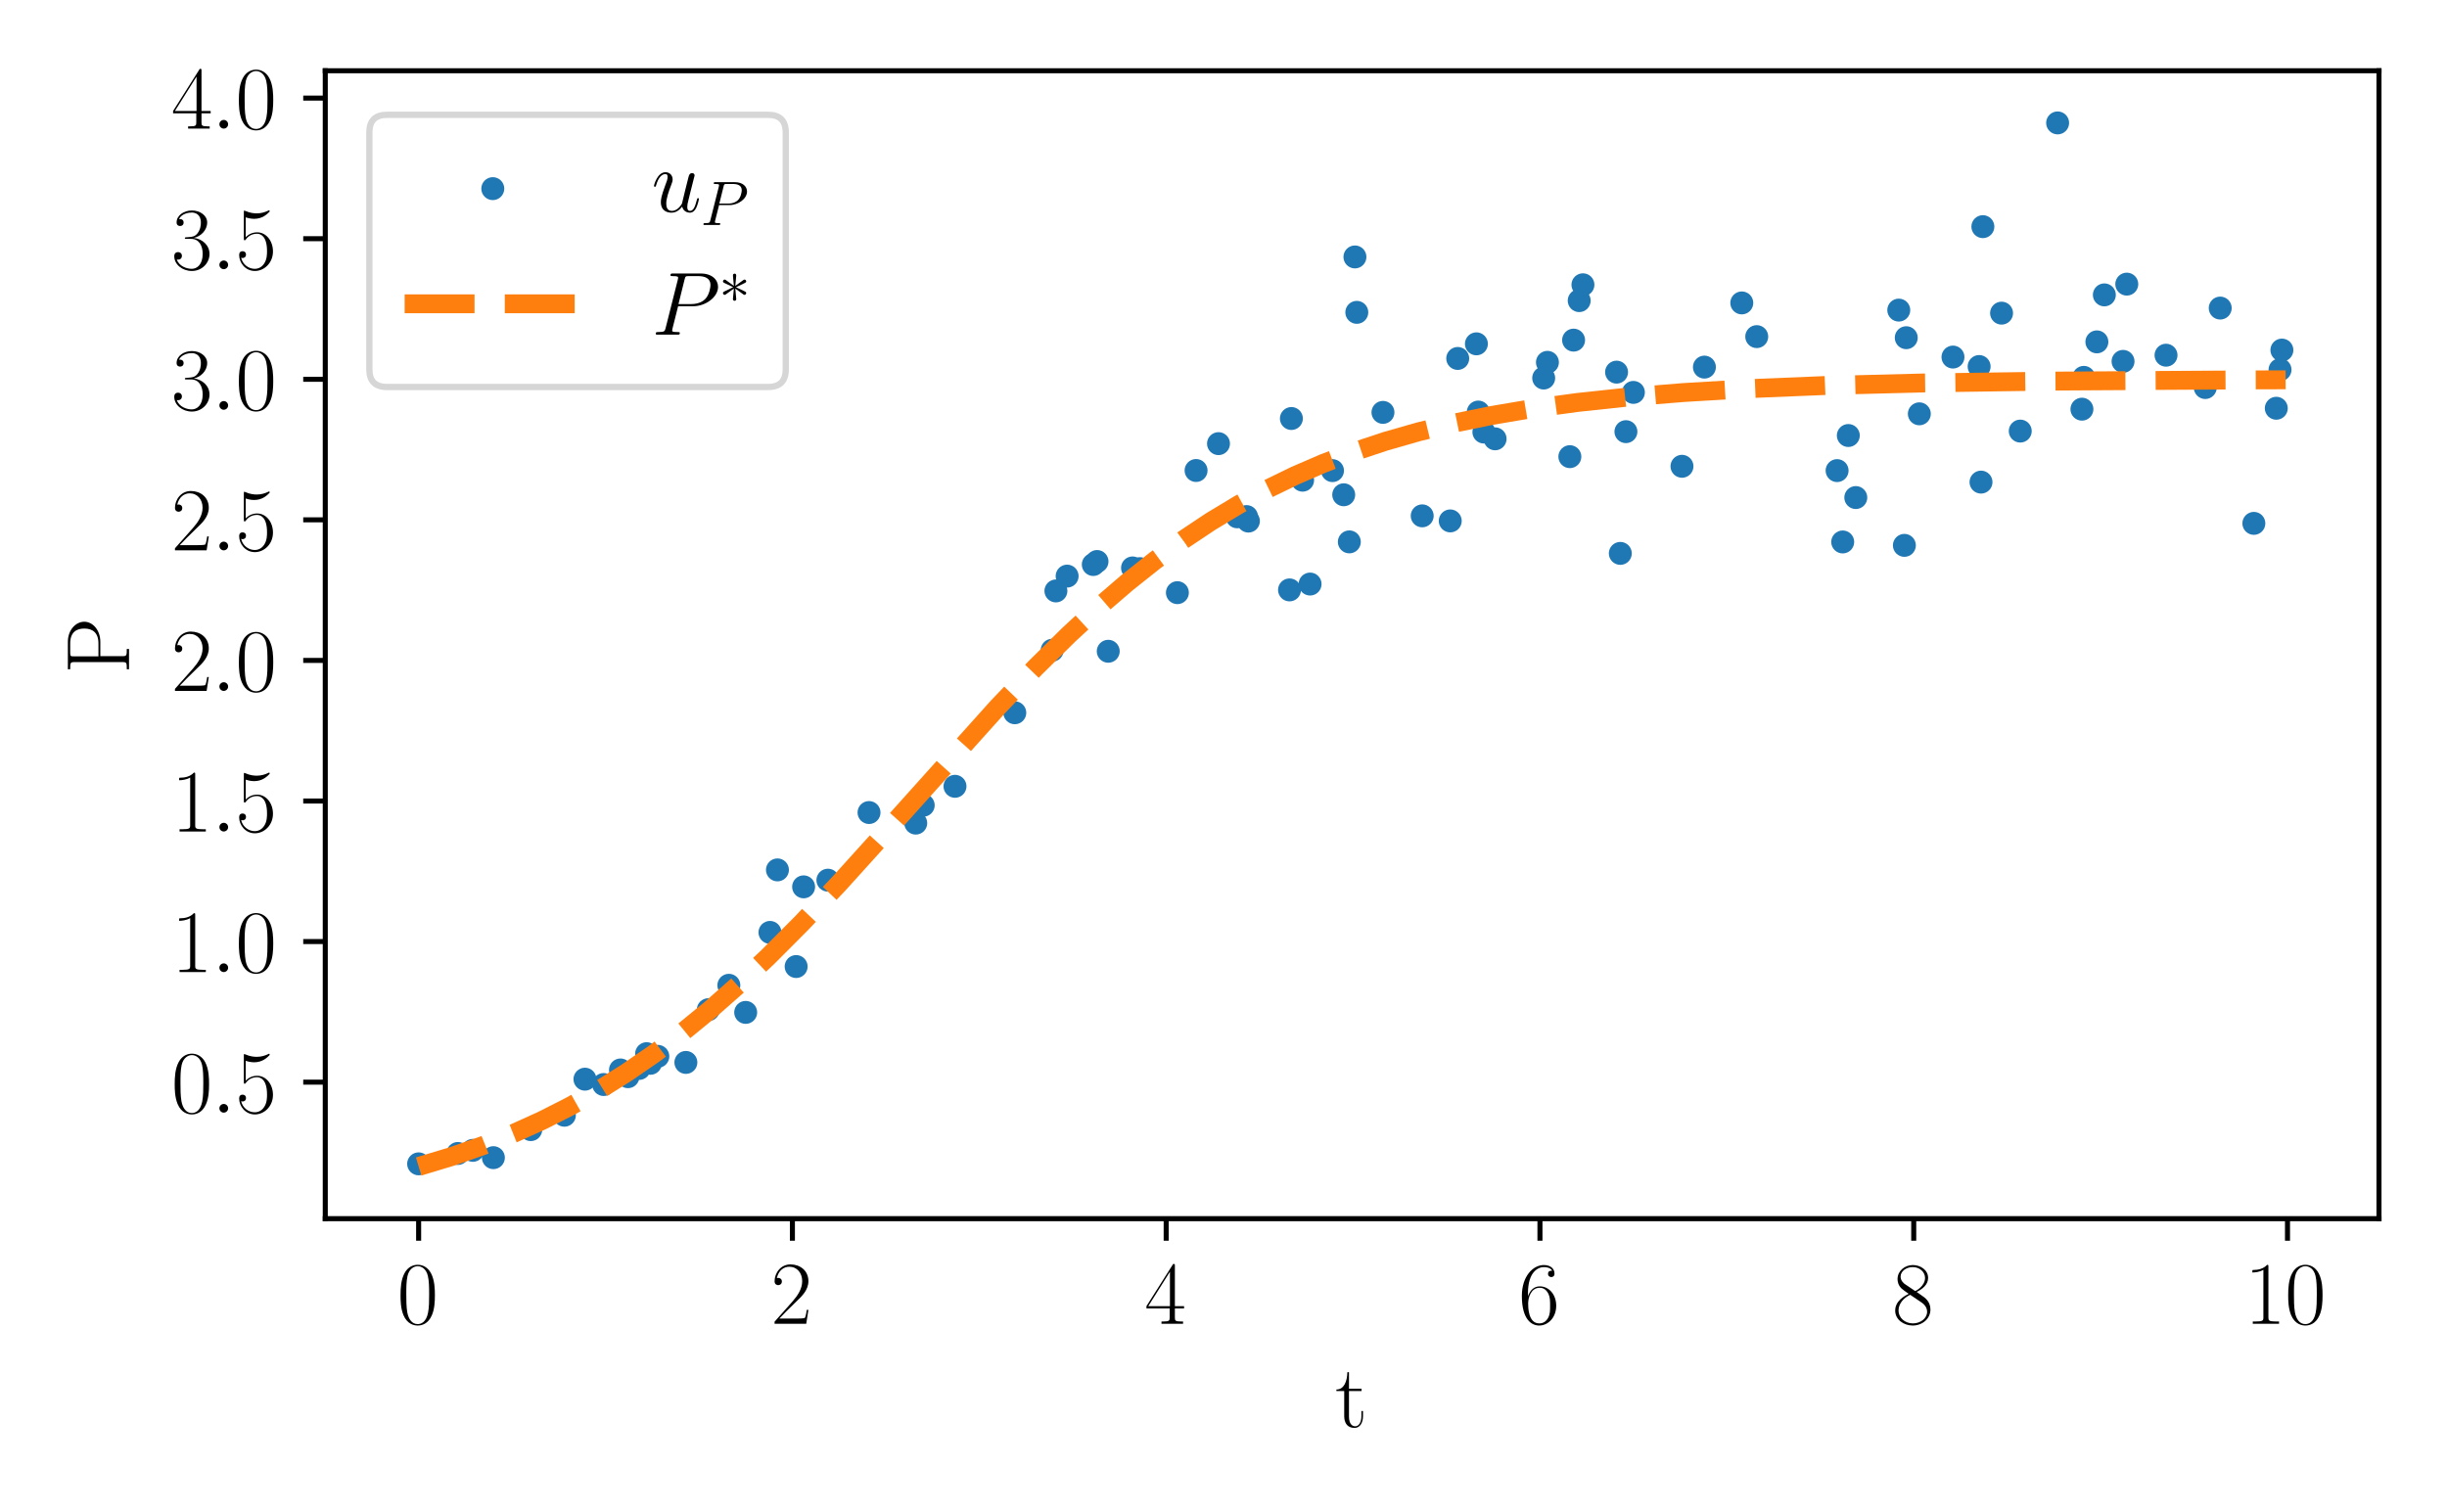 <?xml version="1.0" encoding="utf-8" standalone="no"?>
<!DOCTYPE svg PUBLIC "-//W3C//DTD SVG 1.1//EN"
  "http://www.w3.org/Graphics/SVG/1.1/DTD/svg11.dtd">
<svg xmlns:xlink="http://www.w3.org/1999/xlink" width="388.543pt" height="240.133pt" viewBox="0 0 388.543 240.133" xmlns="http://www.w3.org/2000/svg" version="1.1">
 <defs>
  <style type="text/css">*{stroke-linejoin: round; stroke-linecap: butt}</style>
 </defs>
 <g id="figure_1">
  <g id="patch_1">
   <path d="M 0 240.133 
L 388.543 240.133 
L 388.543 0 
L 0 0 
z
" style="fill: #ffffff"/>
  </g>
  <g id="axes_1">
   <g id="patch_2">
    <path d="M 51.648 193.537 
L 377.743 193.537 
L 377.743 11.233 
L 51.648 11.233 
z
" style="fill: #ffffff"/>
   </g>
   <g id="PathCollection_1">
    <defs>
     <path id="mf559bd3d7b" d="M 0 1.323 
C 0.351 1.323 0.687 1.183 0.935 0.935 
C 1.183 0.687 1.323 0.351 1.323 0 
C 1.323 -0.351 1.183 -0.687 0.935 -0.935 
C 0.687 -1.183 0.351 -1.323 0 -1.323 
C -0.351 -1.323 -0.687 -1.183 -0.935 -0.935 
C -1.183 -0.687 -1.323 -0.351 -1.323 0 
C -1.323 0.351 -1.183 0.687 -0.935 0.935 
C -0.687 1.183 -0.351 1.323 0 1.323 
z
" style="stroke: #1f77b4"/>
    </defs>
    <g clip-path="url(#p6c70597ab7)">
     <use xlink:href="#mf559bd3d7b" x="66.471" y="184.829" style="fill: #1f77b4; stroke: #1f77b4"/>
     <use xlink:href="#mf559bd3d7b" x="72.703" y="183.182" style="fill: #1f77b4; stroke: #1f77b4"/>
     <use xlink:href="#mf559bd3d7b" x="75.077" y="182.686" style="fill: #1f77b4; stroke: #1f77b4"/>
     <use xlink:href="#mf559bd3d7b" x="78.341" y="183.846" style="fill: #1f77b4; stroke: #1f77b4"/>
     <use xlink:href="#mf559bd3d7b" x="84.276" y="179.393" style="fill: #1f77b4; stroke: #1f77b4"/>
     <use xlink:href="#mf559bd3d7b" x="89.617" y="177.108" style="fill: #1f77b4; stroke: #1f77b4"/>
     <use xlink:href="#mf559bd3d7b" x="92.881" y="171.383" style="fill: #1f77b4; stroke: #1f77b4"/>
     <use xlink:href="#mf559bd3d7b" x="95.849" y="172.233" style="fill: #1f77b4; stroke: #1f77b4"/>
     <use xlink:href="#mf559bd3d7b" x="98.52" y="169.918" style="fill: #1f77b4; stroke: #1f77b4"/>
     <use xlink:href="#mf559bd3d7b" x="99.707" y="170.989" style="fill: #1f77b4; stroke: #1f77b4"/>
     <use xlink:href="#mf559bd3d7b" x="101.487" y="169.679" style="fill: #1f77b4; stroke: #1f77b4"/>
     <use xlink:href="#mf559bd3d7b" x="102.674" y="167.333" style="fill: #1f77b4; stroke: #1f77b4"/>
     <use xlink:href="#mf559bd3d7b" x="103.268" y="168.864" style="fill: #1f77b4; stroke: #1f77b4"/>
     <use xlink:href="#mf559bd3d7b" x="104.454" y="167.758" style="fill: #1f77b4; stroke: #1f77b4"/>
     <use xlink:href="#mf559bd3d7b" x="108.906" y="168.722" style="fill: #1f77b4; stroke: #1f77b4"/>
     <use xlink:href="#mf559bd3d7b" x="112.467" y="160.349" style="fill: #1f77b4; stroke: #1f77b4"/>
     <use xlink:href="#mf559bd3d7b" x="115.731" y="156.472" style="fill: #1f77b4; stroke: #1f77b4"/>
     <use xlink:href="#mf559bd3d7b" x="118.402" y="160.776" style="fill: #1f77b4; stroke: #1f77b4"/>
     <use xlink:href="#mf559bd3d7b" x="122.259" y="148.074" style="fill: #1f77b4; stroke: #1f77b4"/>
     <use xlink:href="#mf559bd3d7b" x="123.446" y="138.147" style="fill: #1f77b4; stroke: #1f77b4"/>
     <use xlink:href="#mf559bd3d7b" x="126.414" y="153.495" style="fill: #1f77b4; stroke: #1f77b4"/>
     <use xlink:href="#mf559bd3d7b" x="127.601" y="140.839" style="fill: #1f77b4; stroke: #1f77b4"/>
     <use xlink:href="#mf559bd3d7b" x="131.458" y="139.779" style="fill: #1f77b4; stroke: #1f77b4"/>
     <use xlink:href="#mf559bd3d7b" x="137.987" y="129.038" style="fill: #1f77b4; stroke: #1f77b4"/>
     <use xlink:href="#mf559bd3d7b" x="145.405" y="130.716" style="fill: #1f77b4; stroke: #1f77b4"/>
     <use xlink:href="#mf559bd3d7b" x="146.592" y="127.883" style="fill: #1f77b4; stroke: #1f77b4"/>
     <use xlink:href="#mf559bd3d7b" x="151.637" y="124.872" style="fill: #1f77b4; stroke: #1f77b4"/>
     <use xlink:href="#mf559bd3d7b" x="161.133" y="113.193" style="fill: #1f77b4; stroke: #1f77b4"/>
     <use xlink:href="#mf559bd3d7b" x="167.068" y="103.262" style="fill: #1f77b4; stroke: #1f77b4"/>
     <use xlink:href="#mf559bd3d7b" x="167.661" y="93.844" style="fill: #1f77b4; stroke: #1f77b4"/>
     <use xlink:href="#mf559bd3d7b" x="169.442" y="91.492" style="fill: #1f77b4; stroke: #1f77b4"/>
     <use xlink:href="#mf559bd3d7b" x="173.596" y="89.65" style="fill: #1f77b4; stroke: #1f77b4"/>
     <use xlink:href="#mf559bd3d7b" x="174.19" y="89.172" style="fill: #1f77b4; stroke: #1f77b4"/>
     <use xlink:href="#mf559bd3d7b" x="175.97" y="103.427" style="fill: #1f77b4; stroke: #1f77b4"/>
     <use xlink:href="#mf559bd3d7b" x="179.828" y="90.192" style="fill: #1f77b4; stroke: #1f77b4"/>
     <use xlink:href="#mf559bd3d7b" x="181.015" y="90.307" style="fill: #1f77b4; stroke: #1f77b4"/>
     <use xlink:href="#mf559bd3d7b" x="186.95" y="94.12" style="fill: #1f77b4; stroke: #1f77b4"/>
     <use xlink:href="#mf559bd3d7b" x="189.917" y="74.719" style="fill: #1f77b4; stroke: #1f77b4"/>
     <use xlink:href="#mf559bd3d7b" x="193.478" y="70.454" style="fill: #1f77b4; stroke: #1f77b4"/>
     <use xlink:href="#mf559bd3d7b" x="196.446" y="82.075" style="fill: #1f77b4; stroke: #1f77b4"/>
     <use xlink:href="#mf559bd3d7b" x="197.93" y="82.037" style="fill: #1f77b4; stroke: #1f77b4"/>
     <use xlink:href="#mf559bd3d7b" x="198.226" y="82.753" style="fill: #1f77b4; stroke: #1f77b4"/>
     <use xlink:href="#mf559bd3d7b" x="204.755" y="93.682" style="fill: #1f77b4; stroke: #1f77b4"/>
     <use xlink:href="#mf559bd3d7b" x="205.051" y="66.463" style="fill: #1f77b4; stroke: #1f77b4"/>
     <use xlink:href="#mf559bd3d7b" x="206.832" y="76.257" style="fill: #1f77b4; stroke: #1f77b4"/>
     <use xlink:href="#mf559bd3d7b" x="208.019" y="92.753" style="fill: #1f77b4; stroke: #1f77b4"/>
     <use xlink:href="#mf559bd3d7b" x="211.58" y="74.739" style="fill: #1f77b4; stroke: #1f77b4"/>
     <use xlink:href="#mf559bd3d7b" x="213.36" y="78.575" style="fill: #1f77b4; stroke: #1f77b4"/>
     <use xlink:href="#mf559bd3d7b" x="214.251" y="86.056" style="fill: #1f77b4; stroke: #1f77b4"/>
     <use xlink:href="#mf559bd3d7b" x="215.141" y="40.804" style="fill: #1f77b4; stroke: #1f77b4"/>
     <use xlink:href="#mf559bd3d7b" x="215.438" y="49.604" style="fill: #1f77b4; stroke: #1f77b4"/>
     <use xlink:href="#mf559bd3d7b" x="219.592" y="65.49" style="fill: #1f77b4; stroke: #1f77b4"/>
     <use xlink:href="#mf559bd3d7b" x="225.824" y="81.921" style="fill: #1f77b4; stroke: #1f77b4"/>
     <use xlink:href="#mf559bd3d7b" x="230.275" y="82.725" style="fill: #1f77b4; stroke: #1f77b4"/>
     <use xlink:href="#mf559bd3d7b" x="231.462" y="56.926" style="fill: #1f77b4; stroke: #1f77b4"/>
     <use xlink:href="#mf559bd3d7b" x="234.429" y="54.604" style="fill: #1f77b4; stroke: #1f77b4"/>
     <use xlink:href="#mf559bd3d7b" x="234.726" y="65.438" style="fill: #1f77b4; stroke: #1f77b4"/>
     <use xlink:href="#mf559bd3d7b" x="235.616" y="68.615" style="fill: #1f77b4; stroke: #1f77b4"/>
     <use xlink:href="#mf559bd3d7b" x="237.397" y="69.689" style="fill: #1f77b4; stroke: #1f77b4"/>
     <use xlink:href="#mf559bd3d7b" x="245.112" y="60.037" style="fill: #1f77b4; stroke: #1f77b4"/>
     <use xlink:href="#mf559bd3d7b" x="245.706" y="57.541" style="fill: #1f77b4; stroke: #1f77b4"/>
     <use xlink:href="#mf559bd3d7b" x="249.267" y="72.522" style="fill: #1f77b4; stroke: #1f77b4"/>
     <use xlink:href="#mf559bd3d7b" x="249.86" y="54.015" style="fill: #1f77b4; stroke: #1f77b4"/>
     <use xlink:href="#mf559bd3d7b" x="250.75" y="47.741" style="fill: #1f77b4; stroke: #1f77b4"/>
     <use xlink:href="#mf559bd3d7b" x="251.344" y="45.224" style="fill: #1f77b4; stroke: #1f77b4"/>
     <use xlink:href="#mf559bd3d7b" x="256.685" y="59.098" style="fill: #1f77b4; stroke: #1f77b4"/>
     <use xlink:href="#mf559bd3d7b" x="257.279" y="87.883" style="fill: #1f77b4; stroke: #1f77b4"/>
     <use xlink:href="#mf559bd3d7b" x="258.169" y="68.551" style="fill: #1f77b4; stroke: #1f77b4"/>
     <use xlink:href="#mf559bd3d7b" x="259.356" y="62.317" style="fill: #1f77b4; stroke: #1f77b4"/>
     <use xlink:href="#mf559bd3d7b" x="267.071" y="74.051" style="fill: #1f77b4; stroke: #1f77b4"/>
     <use xlink:href="#mf559bd3d7b" x="270.632" y="58.3" style="fill: #1f77b4; stroke: #1f77b4"/>
     <use xlink:href="#mf559bd3d7b" x="276.567" y="48.106" style="fill: #1f77b4; stroke: #1f77b4"/>
     <use xlink:href="#mf559bd3d7b" x="278.941" y="53.458" style="fill: #1f77b4; stroke: #1f77b4"/>
     <use xlink:href="#mf559bd3d7b" x="291.701" y="74.736" style="fill: #1f77b4; stroke: #1f77b4"/>
     <use xlink:href="#mf559bd3d7b" x="292.592" y="86.067" style="fill: #1f77b4; stroke: #1f77b4"/>
     <use xlink:href="#mf559bd3d7b" x="293.482" y="69.163" style="fill: #1f77b4; stroke: #1f77b4"/>
     <use xlink:href="#mf559bd3d7b" x="294.669" y="79.016" style="fill: #1f77b4; stroke: #1f77b4"/>
     <use xlink:href="#mf559bd3d7b" x="301.494" y="49.248" style="fill: #1f77b4; stroke: #1f77b4"/>
     <use xlink:href="#mf559bd3d7b" x="302.384" y="86.608" style="fill: #1f77b4; stroke: #1f77b4"/>
     <use xlink:href="#mf559bd3d7b" x="302.681" y="53.631" style="fill: #1f77b4; stroke: #1f77b4"/>
     <use xlink:href="#mf559bd3d7b" x="304.758" y="65.718" style="fill: #1f77b4; stroke: #1f77b4"/>
     <use xlink:href="#mf559bd3d7b" x="310.1" y="56.705" style="fill: #1f77b4; stroke: #1f77b4"/>
     <use xlink:href="#mf559bd3d7b" x="314.254" y="58.206" style="fill: #1f77b4; stroke: #1f77b4"/>
     <use xlink:href="#mf559bd3d7b" x="314.551" y="76.564" style="fill: #1f77b4; stroke: #1f77b4"/>
     <use xlink:href="#mf559bd3d7b" x="314.848" y="35.994" style="fill: #1f77b4; stroke: #1f77b4"/>
     <use xlink:href="#mf559bd3d7b" x="317.815" y="49.73" style="fill: #1f77b4; stroke: #1f77b4"/>
     <use xlink:href="#mf559bd3d7b" x="320.783" y="68.46" style="fill: #1f77b4; stroke: #1f77b4"/>
     <use xlink:href="#mf559bd3d7b" x="326.717" y="19.52" style="fill: #1f77b4; stroke: #1f77b4"/>
     <use xlink:href="#mf559bd3d7b" x="330.575" y="64.981" style="fill: #1f77b4; stroke: #1f77b4"/>
     <use xlink:href="#mf559bd3d7b" x="330.872" y="59.929" style="fill: #1f77b4; stroke: #1f77b4"/>
     <use xlink:href="#mf559bd3d7b" x="332.949" y="54.292" style="fill: #1f77b4; stroke: #1f77b4"/>
     <use xlink:href="#mf559bd3d7b" x="334.136" y="46.83" style="fill: #1f77b4; stroke: #1f77b4"/>
     <use xlink:href="#mf559bd3d7b" x="337.104" y="57.39" style="fill: #1f77b4; stroke: #1f77b4"/>
     <use xlink:href="#mf559bd3d7b" x="337.697" y="45.121" style="fill: #1f77b4; stroke: #1f77b4"/>
     <use xlink:href="#mf559bd3d7b" x="343.929" y="56.409" style="fill: #1f77b4; stroke: #1f77b4"/>
     <use xlink:href="#mf559bd3d7b" x="350.16" y="61.545" style="fill: #1f77b4; stroke: #1f77b4"/>
     <use xlink:href="#mf559bd3d7b" x="352.534" y="48.925" style="fill: #1f77b4; stroke: #1f77b4"/>
     <use xlink:href="#mf559bd3d7b" x="357.876" y="83.116" style="fill: #1f77b4; stroke: #1f77b4"/>
     <use xlink:href="#mf559bd3d7b" x="361.437" y="64.835" style="fill: #1f77b4; stroke: #1f77b4"/>
     <use xlink:href="#mf559bd3d7b" x="362.03" y="58.712" style="fill: #1f77b4; stroke: #1f77b4"/>
     <use xlink:href="#mf559bd3d7b" x="362.327" y="55.595" style="fill: #1f77b4; stroke: #1f77b4"/>
    </g>
   </g>
   <g id="matplotlib.axis_1">
    <g id="xtick_1">
     <g id="line2d_1">
      <defs>
       <path id="me4c983f504" d="M 0 0 
L 0 3.5 
" style="stroke: #000000; stroke-width: 0.8"/>
      </defs>
      <g>
       <use xlink:href="#me4c983f504" x="66.471" y="193.537" style="stroke: #000000; stroke-width: 0.8"/>
      </g>
     </g>
     <g id="text_1">
      <!-- $\mathdefault{0}$ -->
      <g transform="translate(63.057 210.223) scale(0.14 -0.14)">
       <defs>
        <path id="CMR17-30" d="M 2688 2025 
C 2688 2416 2682 3080 2413 3591 
C 2176 4039 1798 4198 1466 4198 
C 1158 4198 768 4058 525 3597 
C 269 3118 243 2524 243 2025 
C 243 1661 250 1106 448 619 
C 723 -39 1216 -128 1466 -128 
C 1760 -128 2208 -7 2470 600 
C 2662 1042 2688 1559 2688 2025 
z
M 1466 -26 
C 1056 -26 813 325 723 812 
C 653 1188 653 1738 653 2096 
C 653 2588 653 2997 736 3387 
C 858 3929 1216 4096 1466 4096 
C 1728 4096 2067 3923 2189 3400 
C 2272 3036 2278 2607 2278 2096 
C 2278 1680 2278 1169 2202 792 
C 2067 95 1690 -26 1466 -26 
z
" transform="scale(0.016)"/>
       </defs>
       <use xlink:href="#CMR17-30" transform="scale(0.996)"/>
      </g>
     </g>
    </g>
    <g id="xtick_2">
     <g id="line2d_2">
      <g>
       <use xlink:href="#me4c983f504" x="125.82" y="193.537" style="stroke: #000000; stroke-width: 0.8"/>
      </g>
     </g>
     <g id="text_2">
      <!-- $\mathdefault{2}$ -->
      <g transform="translate(122.406 210.223) scale(0.14 -0.14)">
       <defs>
        <path id="CMR17-32" d="M 2669 989 
L 2554 989 
C 2490 536 2438 459 2413 420 
C 2381 369 1920 369 1830 369 
L 602 369 
C 832 619 1280 1072 1824 1597 
C 2214 1967 2669 2402 2669 3035 
C 2669 3790 2067 4224 1395 4224 
C 691 4224 262 3604 262 3030 
C 262 2780 448 2748 525 2748 
C 589 2748 781 2787 781 3010 
C 781 3207 614 3264 525 3264 
C 486 3264 448 3258 422 3245 
C 544 3790 915 4058 1306 4058 
C 1862 4058 2227 3617 2227 3035 
C 2227 2479 1901 2000 1536 1584 
L 262 146 
L 262 0 
L 2515 0 
L 2669 989 
z
" transform="scale(0.016)"/>
       </defs>
       <use xlink:href="#CMR17-32" transform="scale(0.996)"/>
      </g>
     </g>
    </g>
    <g id="xtick_3">
     <g id="line2d_3">
      <g>
       <use xlink:href="#me4c983f504" x="185.169" y="193.537" style="stroke: #000000; stroke-width: 0.8"/>
      </g>
     </g>
     <g id="text_3">
      <!-- $\mathdefault{4}$ -->
      <g transform="translate(181.755 210.223) scale(0.14 -0.14)">
       <defs>
        <path id="CMR17-34" d="M 2150 4122 
C 2150 4256 2144 4256 2029 4256 
L 128 1254 
L 128 1088 
L 1779 1088 
L 1779 457 
C 1779 224 1766 160 1318 160 
L 1197 160 
L 1197 0 
C 1402 0 1747 0 1965 0 
C 2182 0 2528 0 2733 0 
L 2733 160 
L 2611 160 
C 2163 160 2150 224 2150 457 
L 2150 1088 
L 2803 1088 
L 2803 1254 
L 2150 1254 
L 2150 4122 
z
M 1798 3703 
L 1798 1254 
L 256 1254 
L 1798 3703 
z
" transform="scale(0.016)"/>
       </defs>
       <use xlink:href="#CMR17-34" transform="scale(0.996)"/>
      </g>
     </g>
    </g>
    <g id="xtick_4">
     <g id="line2d_4">
      <g>
       <use xlink:href="#me4c983f504" x="244.519" y="193.537" style="stroke: #000000; stroke-width: 0.8"/>
      </g>
     </g>
     <g id="text_4">
      <!-- $\mathdefault{6}$ -->
      <g transform="translate(241.104 210.223) scale(0.14 -0.14)">
       <defs>
        <path id="CMR17-36" d="M 678 2176 
C 678 3690 1395 4032 1811 4032 
C 1946 4032 2272 4009 2400 3776 
C 2298 3776 2106 3776 2106 3553 
C 2106 3381 2246 3323 2336 3323 
C 2394 3323 2566 3348 2566 3560 
C 2566 3954 2246 4179 1805 4179 
C 1043 4179 243 3390 243 1984 
C 243 253 966 -128 1478 -128 
C 2099 -128 2688 427 2688 1283 
C 2688 2081 2170 2662 1517 2662 
C 1126 2662 838 2407 678 1960 
L 678 2176 
z
M 1478 25 
C 691 25 691 1200 691 1436 
C 691 1896 909 2560 1504 2560 
C 1613 2560 1926 2560 2138 2120 
C 2253 1870 2253 1609 2253 1289 
C 2253 944 2253 690 2118 434 
C 1978 171 1773 25 1478 25 
z
" transform="scale(0.016)"/>
       </defs>
       <use xlink:href="#CMR17-36" transform="scale(0.996)"/>
      </g>
     </g>
    </g>
    <g id="xtick_5">
     <g id="line2d_5">
      <g>
       <use xlink:href="#me4c983f504" x="303.868" y="193.537" style="stroke: #000000; stroke-width: 0.8"/>
      </g>
     </g>
     <g id="text_5">
      <!-- $\mathdefault{8}$ -->
      <g transform="translate(300.454 210.223) scale(0.14 -0.14)">
       <defs>
        <path id="CMR17-38" d="M 1741 2264 
C 2144 2467 2554 2773 2554 3263 
C 2554 3841 1990 4179 1472 4179 
C 890 4179 378 3759 378 3180 
C 378 3021 416 2747 666 2505 
C 730 2442 998 2251 1171 2130 
C 883 1983 211 1634 211 934 
C 211 279 838 -128 1459 -128 
C 2144 -128 2720 362 2720 1010 
C 2720 1590 2330 1857 2074 2029 
L 1741 2264 
z
M 902 2822 
C 851 2854 595 3051 595 3351 
C 595 3739 998 4032 1459 4032 
C 1965 4032 2336 3676 2336 3262 
C 2336 2669 1670 2331 1638 2331 
C 1632 2331 1626 2331 1574 2370 
L 902 2822 
z
M 2080 1519 
C 2176 1449 2483 1240 2483 851 
C 2483 381 2010 25 1472 25 
C 890 25 448 438 448 940 
C 448 1443 838 1862 1280 2060 
L 2080 1519 
z
" transform="scale(0.016)"/>
       </defs>
       <use xlink:href="#CMR17-38" transform="scale(0.996)"/>
      </g>
     </g>
    </g>
    <g id="xtick_6">
     <g id="line2d_6">
      <g>
       <use xlink:href="#me4c983f504" x="363.217" y="193.537" style="stroke: #000000; stroke-width: 0.8"/>
      </g>
     </g>
     <g id="text_6">
      <!-- $\mathdefault{10}$ -->
      <g transform="translate(356.389 210.223) scale(0.14 -0.14)">
       <defs>
        <path id="CMR17-31" d="M 1702 4058 
C 1702 4192 1696 4192 1606 4192 
C 1357 3916 979 3827 621 3827 
C 602 3827 570 3827 563 3808 
C 557 3795 557 3782 557 3648 
C 755 3648 1088 3686 1344 3839 
L 1344 461 
C 1344 236 1331 160 781 160 
L 589 160 
L 589 0 
C 896 0 1216 0 1523 0 
C 1830 0 2150 0 2458 0 
L 2458 160 
L 2266 160 
C 1715 160 1702 230 1702 458 
L 1702 4058 
z
" transform="scale(0.016)"/>
       </defs>
       <use xlink:href="#CMR17-31" transform="scale(0.996)"/>
       <use xlink:href="#CMR17-30" transform="translate(45.69 0) scale(0.996)"/>
      </g>
     </g>
    </g>
    <g id="text_7">
     <!-- t -->
     <g transform="translate(212.04 226.621) scale(0.14 -0.14)">
      <defs>
       <path id="CMR17-74" d="M 966 2560 
L 1862 2560 
L 1862 2725 
L 966 2725 
L 966 3904 
L 851 3904 
C 838 3245 614 2668 70 2668 
L 70 2560 
L 627 2560 
L 627 771 
C 627 650 627 -64 1370 -64 
C 1747 -64 1965 306 1965 777 
L 1965 1140 
L 1850 1140 
L 1850 783 
C 1850 344 1677 51 1408 51 
C 1222 51 966 178 966 758 
L 966 2560 
z
" transform="scale(0.016)"/>
      </defs>
      <use xlink:href="#CMR17-74" transform="scale(0.996)"/>
     </g>
    </g>
   </g>
   <g id="matplotlib.axis_2">
    <g id="ytick_1">
     <g id="line2d_7">
      <defs>
       <path id="mcf513966ed" d="M 0 0 
L -3.5 0 
" style="stroke: #000000; stroke-width: 0.8"/>
      </defs>
      <g>
       <use xlink:href="#mcf513966ed" x="51.648" y="171.855" style="stroke: #000000; stroke-width: 0.8"/>
      </g>
     </g>
     <g id="text_8">
      <!-- $\mathdefault{0.5}$ -->
      <g transform="translate(27.198 176.698) scale(0.14 -0.14)">
       <defs>
        <path id="CMMI12-3a" d="M 1178 307 
C 1178 492 1024 619 870 619 
C 685 619 557 466 557 313 
C 557 128 710 0 864 0 
C 1050 0 1178 153 1178 307 
z
" transform="scale(0.016)"/>
        <path id="CMR17-35" d="M 730 3692 
C 794 3666 1056 3584 1325 3584 
C 1920 3584 2246 3911 2432 4100 
C 2432 4157 2432 4192 2394 4192 
C 2387 4192 2374 4192 2323 4163 
C 2099 4058 1837 3973 1517 3973 
C 1325 3973 1037 3999 723 4139 
C 653 4171 640 4171 634 4171 
C 602 4171 595 4164 595 4037 
L 595 2203 
C 595 2089 595 2057 659 2057 
C 691 2057 704 2070 736 2114 
C 941 2401 1222 2522 1542 2522 
C 1766 2522 2246 2382 2246 1289 
C 2246 1085 2246 715 2054 421 
C 1894 159 1645 25 1370 25 
C 947 25 518 320 403 814 
C 429 807 480 795 506 795 
C 589 795 749 840 749 1038 
C 749 1210 627 1280 506 1280 
C 358 1280 262 1190 262 1011 
C 262 454 704 -128 1382 -128 
C 2042 -128 2669 440 2669 1264 
C 2669 2030 2170 2624 1549 2624 
C 1222 2624 947 2503 730 2274 
L 730 3692 
z
" transform="scale(0.016)"/>
       </defs>
       <use xlink:href="#CMR17-30" transform="scale(0.996)"/>
       <use xlink:href="#CMMI12-3a" transform="translate(45.69 0) scale(0.996)"/>
       <use xlink:href="#CMR17-35" transform="translate(72.788 0) scale(0.996)"/>
      </g>
     </g>
    </g>
    <g id="ytick_2">
     <g id="line2d_8">
      <g>
       <use xlink:href="#mcf513966ed" x="51.648" y="149.531" style="stroke: #000000; stroke-width: 0.8"/>
      </g>
     </g>
     <g id="text_9">
      <!-- $\mathdefault{1.0}$ -->
      <g transform="translate(27.198 154.373) scale(0.14 -0.14)">
       <use xlink:href="#CMR17-31" transform="scale(0.996)"/>
       <use xlink:href="#CMMI12-3a" transform="translate(45.69 0) scale(0.996)"/>
       <use xlink:href="#CMR17-30" transform="translate(72.788 0) scale(0.996)"/>
      </g>
     </g>
    </g>
    <g id="ytick_3">
     <g id="line2d_9">
      <g>
       <use xlink:href="#mcf513966ed" x="51.648" y="127.206" style="stroke: #000000; stroke-width: 0.8"/>
      </g>
     </g>
     <g id="text_10">
      <!-- $\mathdefault{1.5}$ -->
      <g transform="translate(27.198 132.049) scale(0.14 -0.14)">
       <use xlink:href="#CMR17-31" transform="scale(0.996)"/>
       <use xlink:href="#CMMI12-3a" transform="translate(45.69 0) scale(0.996)"/>
       <use xlink:href="#CMR17-35" transform="translate(72.788 0) scale(0.996)"/>
      </g>
     </g>
    </g>
    <g id="ytick_4">
     <g id="line2d_10">
      <g>
       <use xlink:href="#mcf513966ed" x="51.648" y="104.881" style="stroke: #000000; stroke-width: 0.8"/>
      </g>
     </g>
     <g id="text_11">
      <!-- $\mathdefault{2.0}$ -->
      <g transform="translate(27.198 109.724) scale(0.14 -0.14)">
       <use xlink:href="#CMR17-32" transform="scale(0.996)"/>
       <use xlink:href="#CMMI12-3a" transform="translate(45.69 0) scale(0.996)"/>
       <use xlink:href="#CMR17-30" transform="translate(72.788 0) scale(0.996)"/>
      </g>
     </g>
    </g>
    <g id="ytick_5">
     <g id="line2d_11">
      <g>
       <use xlink:href="#mcf513966ed" x="51.648" y="82.556" style="stroke: #000000; stroke-width: 0.8"/>
      </g>
     </g>
     <g id="text_12">
      <!-- $\mathdefault{2.5}$ -->
      <g transform="translate(27.198 87.399) scale(0.14 -0.14)">
       <use xlink:href="#CMR17-32" transform="scale(0.996)"/>
       <use xlink:href="#CMMI12-3a" transform="translate(45.69 0) scale(0.996)"/>
       <use xlink:href="#CMR17-35" transform="translate(72.788 0) scale(0.996)"/>
      </g>
     </g>
    </g>
    <g id="ytick_6">
     <g id="line2d_12">
      <g>
       <use xlink:href="#mcf513966ed" x="51.648" y="60.231" style="stroke: #000000; stroke-width: 0.8"/>
      </g>
     </g>
     <g id="text_13">
      <!-- $\mathdefault{3.0}$ -->
      <g transform="translate(27.198 65.074) scale(0.14 -0.14)">
       <defs>
        <path id="CMR17-33" d="M 1414 2157 
C 1984 2157 2234 1662 2234 1090 
C 2234 320 1824 25 1453 25 
C 1114 25 563 194 390 693 
C 422 680 454 680 486 680 
C 640 680 755 782 755 948 
C 755 1133 614 1216 486 1216 
C 378 1216 211 1165 211 926 
C 211 335 787 -128 1466 -128 
C 2176 -128 2720 430 2720 1085 
C 2720 1707 2208 2157 1600 2227 
C 2086 2328 2554 2756 2554 3329 
C 2554 3820 2048 4179 1472 4179 
C 890 4179 378 3829 378 3329 
C 378 3110 544 3072 627 3072 
C 762 3072 877 3155 877 3321 
C 877 3486 762 3569 627 3569 
C 602 3569 570 3569 544 3557 
C 730 3959 1235 4032 1459 4032 
C 1683 4032 2106 3925 2106 3320 
C 2106 3143 2080 2828 1862 2550 
C 1670 2304 1453 2304 1242 2284 
C 1210 2284 1062 2269 1037 2269 
C 992 2263 966 2257 966 2208 
C 966 2163 973 2157 1101 2157 
L 1414 2157 
z
" transform="scale(0.016)"/>
       </defs>
       <use xlink:href="#CMR17-33" transform="scale(0.996)"/>
       <use xlink:href="#CMMI12-3a" transform="translate(45.69 0) scale(0.996)"/>
       <use xlink:href="#CMR17-30" transform="translate(72.788 0) scale(0.996)"/>
      </g>
     </g>
    </g>
    <g id="ytick_7">
     <g id="line2d_13">
      <g>
       <use xlink:href="#mcf513966ed" x="51.648" y="37.906" style="stroke: #000000; stroke-width: 0.8"/>
      </g>
     </g>
     <g id="text_14">
      <!-- $\mathdefault{3.5}$ -->
      <g transform="translate(27.198 42.749) scale(0.14 -0.14)">
       <use xlink:href="#CMR17-33" transform="scale(0.996)"/>
       <use xlink:href="#CMMI12-3a" transform="translate(45.69 0) scale(0.996)"/>
       <use xlink:href="#CMR17-35" transform="translate(72.788 0) scale(0.996)"/>
      </g>
     </g>
    </g>
    <g id="ytick_8">
     <g id="line2d_14">
      <g>
       <use xlink:href="#mcf513966ed" x="51.648" y="15.581" style="stroke: #000000; stroke-width: 0.8"/>
      </g>
     </g>
     <g id="text_15">
      <!-- $\mathdefault{4.0}$ -->
      <g transform="translate(27.198 20.424) scale(0.14 -0.14)">
       <use xlink:href="#CMR17-34" transform="scale(0.996)"/>
       <use xlink:href="#CMMI12-3a" transform="translate(45.69 0) scale(0.996)"/>
       <use xlink:href="#CMR17-30" transform="translate(72.788 0) scale(0.996)"/>
      </g>
     </g>
    </g>
    <g id="text_16">
     <!-- P -->
     <g transform="translate(20.486 107.031) rotate(-90) scale(0.14 -0.14)">
      <defs>
       <path id="CMR17-50" d="M 1267 2042 
L 2291 2042 
C 3117 2042 3718 2578 3718 3184 
C 3718 3791 3130 4352 2291 4352 
L 333 4352 
L 333 4186 
C 774 4186 845 4186 845 3899 
L 845 446 
C 845 160 774 160 333 160 
L 333 0 
C 518 0 858 0 1056 0 
C 1254 0 1594 0 1779 0 
L 1779 160 
C 1338 160 1267 160 1267 446 
L 1267 2042 
z
M 1254 2176 
L 1254 3938 
C 1254 4155 1267 4186 1523 4186 
L 2170 4186 
C 2995 4186 3232 3714 3232 3184 
C 3232 2604 2950 2176 2170 2176 
L 1254 2176 
z
" transform="scale(0.016)"/>
      </defs>
      <use xlink:href="#CMR17-50" transform="scale(0.996)"/>
     </g>
    </g>
   </g>
   <g id="line2d_15">
    <path d="M 66.471 185.25 
L 71.812 183.635 
L 76.857 181.869 
L 81.605 179.968 
L 86.056 177.955 
L 90.507 175.7 
L 94.959 173.187 
L 99.41 170.403 
L 103.861 167.337 
L 108.312 163.982 
L 112.763 160.34 
L 117.215 156.417 
L 121.963 151.941 
L 127.304 146.58 
L 133.239 140.29 
L 140.954 131.752 
L 158.462 112.25 
L 164.397 106.038 
L 169.739 100.767 
L 174.487 96.383 
L 178.938 92.553 
L 183.389 89.009 
L 187.84 85.756 
L 192.291 82.79 
L 196.743 80.106 
L 201.194 77.69 
L 205.645 75.528 
L 210.096 73.603 
L 214.844 71.79 
L 219.889 70.109 
L 225.23 68.578 
L 230.868 67.203 
L 236.803 65.988 
L 243.332 64.886 
L 250.454 63.916 
L 258.466 63.059 
L 267.368 62.335 
L 277.754 61.718 
L 290.218 61.209 
L 305.648 60.813 
L 326.124 60.522 
L 356.392 60.336 
L 362.92 60.315 
L 362.92 60.315 
" clip-path="url(#p6c70597ab7)" style="fill: none; stroke-dasharray: 11.1,4.8; stroke-dashoffset: 0; stroke: #ff7f0e; stroke-width: 3"/>
   </g>
   <g id="patch_3">
    <path d="M 51.648 193.537 
L 51.648 11.233 
" style="fill: none; stroke: #000000; stroke-width: 0.8; stroke-linejoin: miter; stroke-linecap: square"/>
   </g>
   <g id="patch_4">
    <path d="M 377.743 193.537 
L 377.743 11.233 
" style="fill: none; stroke: #000000; stroke-width: 0.8; stroke-linejoin: miter; stroke-linecap: square"/>
   </g>
   <g id="patch_5">
    <path d="M 51.648 193.537 
L 377.743 193.537 
" style="fill: none; stroke: #000000; stroke-width: 0.8; stroke-linejoin: miter; stroke-linecap: square"/>
   </g>
   <g id="patch_6">
    <path d="M 51.648 11.233 
L 377.743 11.233 
" style="fill: none; stroke: #000000; stroke-width: 0.8; stroke-linejoin: miter; stroke-linecap: square"/>
   </g>
   <g id="legend_1">
    <g id="patch_7">
     <path d="M 61.448 61.457 
L 121.965 61.457 
Q 124.765 61.457 124.765 58.657 
L 124.765 21.033 
Q 124.765 18.233 121.965 18.233 
L 61.448 18.233 
Q 58.648 18.233 58.648 21.033 
L 58.648 58.657 
Q 58.648 61.457 61.448 61.457 
z
" style="fill: #ffffff; opacity: 0.8; stroke: #cccccc; stroke-linejoin: miter"/>
    </g>
    <g id="PathCollection_2">
     <g>
      <use xlink:href="#mf559bd3d7b" x="78.248" y="29.958" style="fill: #1f77b4; stroke: #1f77b4"/>
     </g>
    </g>
    <g id="text_17">
     <!-- $u_P$ -->
     <g transform="translate(103.448 33.633) scale(0.14 -0.14)">
      <defs>
       <path id="CMMI12-75" d="M 2182 370 
C 2266 13 2573 -64 2726 -64 
C 2931 -64 3085 70 3187 287 
C 3296 517 3379 894 3379 913 
C 3379 945 3354 971 3315 971 
C 3258 971 3251 939 3226 843 
C 3110 402 2995 64 2739 64 
C 2547 64 2547 275 2547 358 
C 2547 505 2566 568 2630 837 
C 2675 1009 2720 1181 2758 1360 
L 3021 2401 
C 3066 2561 3066 2574 3066 2593 
C 3066 2689 2989 2753 2893 2753 
C 2707 2753 2662 2593 2624 2433 
C 2560 2184 2214 811 2170 588 
C 2163 588 1914 64 1446 64 
C 1114 64 1050 351 1050 588 
C 1050 952 1229 1462 1395 1890 
C 1472 2095 1504 2178 1504 2305 
C 1504 2580 1306 2816 998 2816 
C 410 2816 173 1890 173 1839 
C 173 1814 198 1782 243 1782 
C 301 1782 307 1807 333 1896 
C 486 2441 736 2682 979 2682 
C 1043 2682 1146 2682 1146 2478 
C 1146 2312 1075 2127 979 1884 
C 698 1124 666 881 666 690 
C 666 38 1158 -64 1421 -64 
C 1830 -64 2054 217 2182 370 
z
" transform="scale(0.016)"/>
       <path id="CMMI12-50" d="M 1894 2023 
L 2970 2023 
C 3853 2023 4736 2673 4736 3401 
C 4736 3898 4314 4352 3507 4352 
L 1530 4352 
C 1408 4352 1350 4352 1350 4231 
C 1350 4167 1408 4167 1504 4167 
C 1894 4167 1894 4116 1894 4046 
C 1894 4034 1894 3995 1869 3899 
L 1005 472 
C 947 249 934 185 486 185 
C 365 185 301 185 301 70 
C 301 0 358 0 397 0 
C 518 0 646 0 768 0 
L 1517 0 
C 1638 0 1773 0 1894 0 
C 1946 0 2016 0 2016 121 
C 2016 185 1958 185 1862 185 
C 1478 185 1472 230 1472 293 
C 1472 325 1478 369 1485 401 
L 1894 2023 
z
M 2355 3930 
C 2413 4167 2438 4167 2688 4167 
L 3322 4167 
C 3802 4167 4198 4013 4198 3535 
C 4198 3369 4115 2827 3821 2534 
C 3712 2419 3405 2176 2822 2176 
L 1920 2176 
L 2355 3930 
z
" transform="scale(0.016)"/>
      </defs>
      <use xlink:href="#CMMI12-75" transform="scale(0.996)"/>
      <use xlink:href="#CMMI12-50" transform="translate(55.52 -14.944) scale(0.697)"/>
     </g>
    </g>
    <g id="line2d_16">
     <path d="M 64.248 48.245 
L 78.248 48.245 
L 92.248 48.245 
" style="fill: none; stroke-dasharray: 11.1,4.8; stroke-dashoffset: 0; stroke: #ff7f0e; stroke-width: 3"/>
    </g>
    <g id="text_18">
     <!-- $P^*$ -->
     <g transform="translate(103.448 53.145) scale(0.14 -0.14)">
      <defs>
       <path id="CMSY10-3" d="M 1760 2719 
C 1766 2808 1766 2962 1600 2962 
C 1498 2962 1414 2879 1434 2795 
L 1434 2712 
L 1523 1720 
L 704 2316 
C 646 2348 634 2360 589 2360 
C 499 2360 416 2271 416 2181 
C 416 2079 480 2053 544 2021 
L 1453 1586 
L 570 1158 
C 467 1107 416 1081 416 985 
C 416 889 499 806 589 806 
C 634 806 646 806 806 928 
L 1523 1446 
L 1427 371 
C 1427 236 1542 204 1594 204 
C 1670 204 1766 248 1766 371 
L 1670 1446 
L 2490 851 
C 2547 819 2560 806 2605 806 
C 2694 806 2778 896 2778 985 
C 2778 1081 2720 1113 2643 1152 
C 2259 1343 2246 1343 1741 1580 
L 2624 2008 
C 2726 2060 2778 2085 2778 2181 
C 2778 2277 2694 2360 2605 2360 
C 2560 2360 2547 2360 2387 2239 
L 1670 1720 
L 1760 2719 
z
" transform="scale(0.016)"/>
      </defs>
      <use xlink:href="#CMMI12-50" transform="scale(0.996)"/>
      <use xlink:href="#CMSY10-3" transform="translate(76.426 36.154) scale(0.697)"/>
     </g>
    </g>
   </g>
  </g>
 </g>
 <defs>
  <clipPath id="p6c70597ab7">
   <rect x="51.648" y="11.233" width="326.094" height="182.304"/>
  </clipPath>
 </defs>
</svg>
